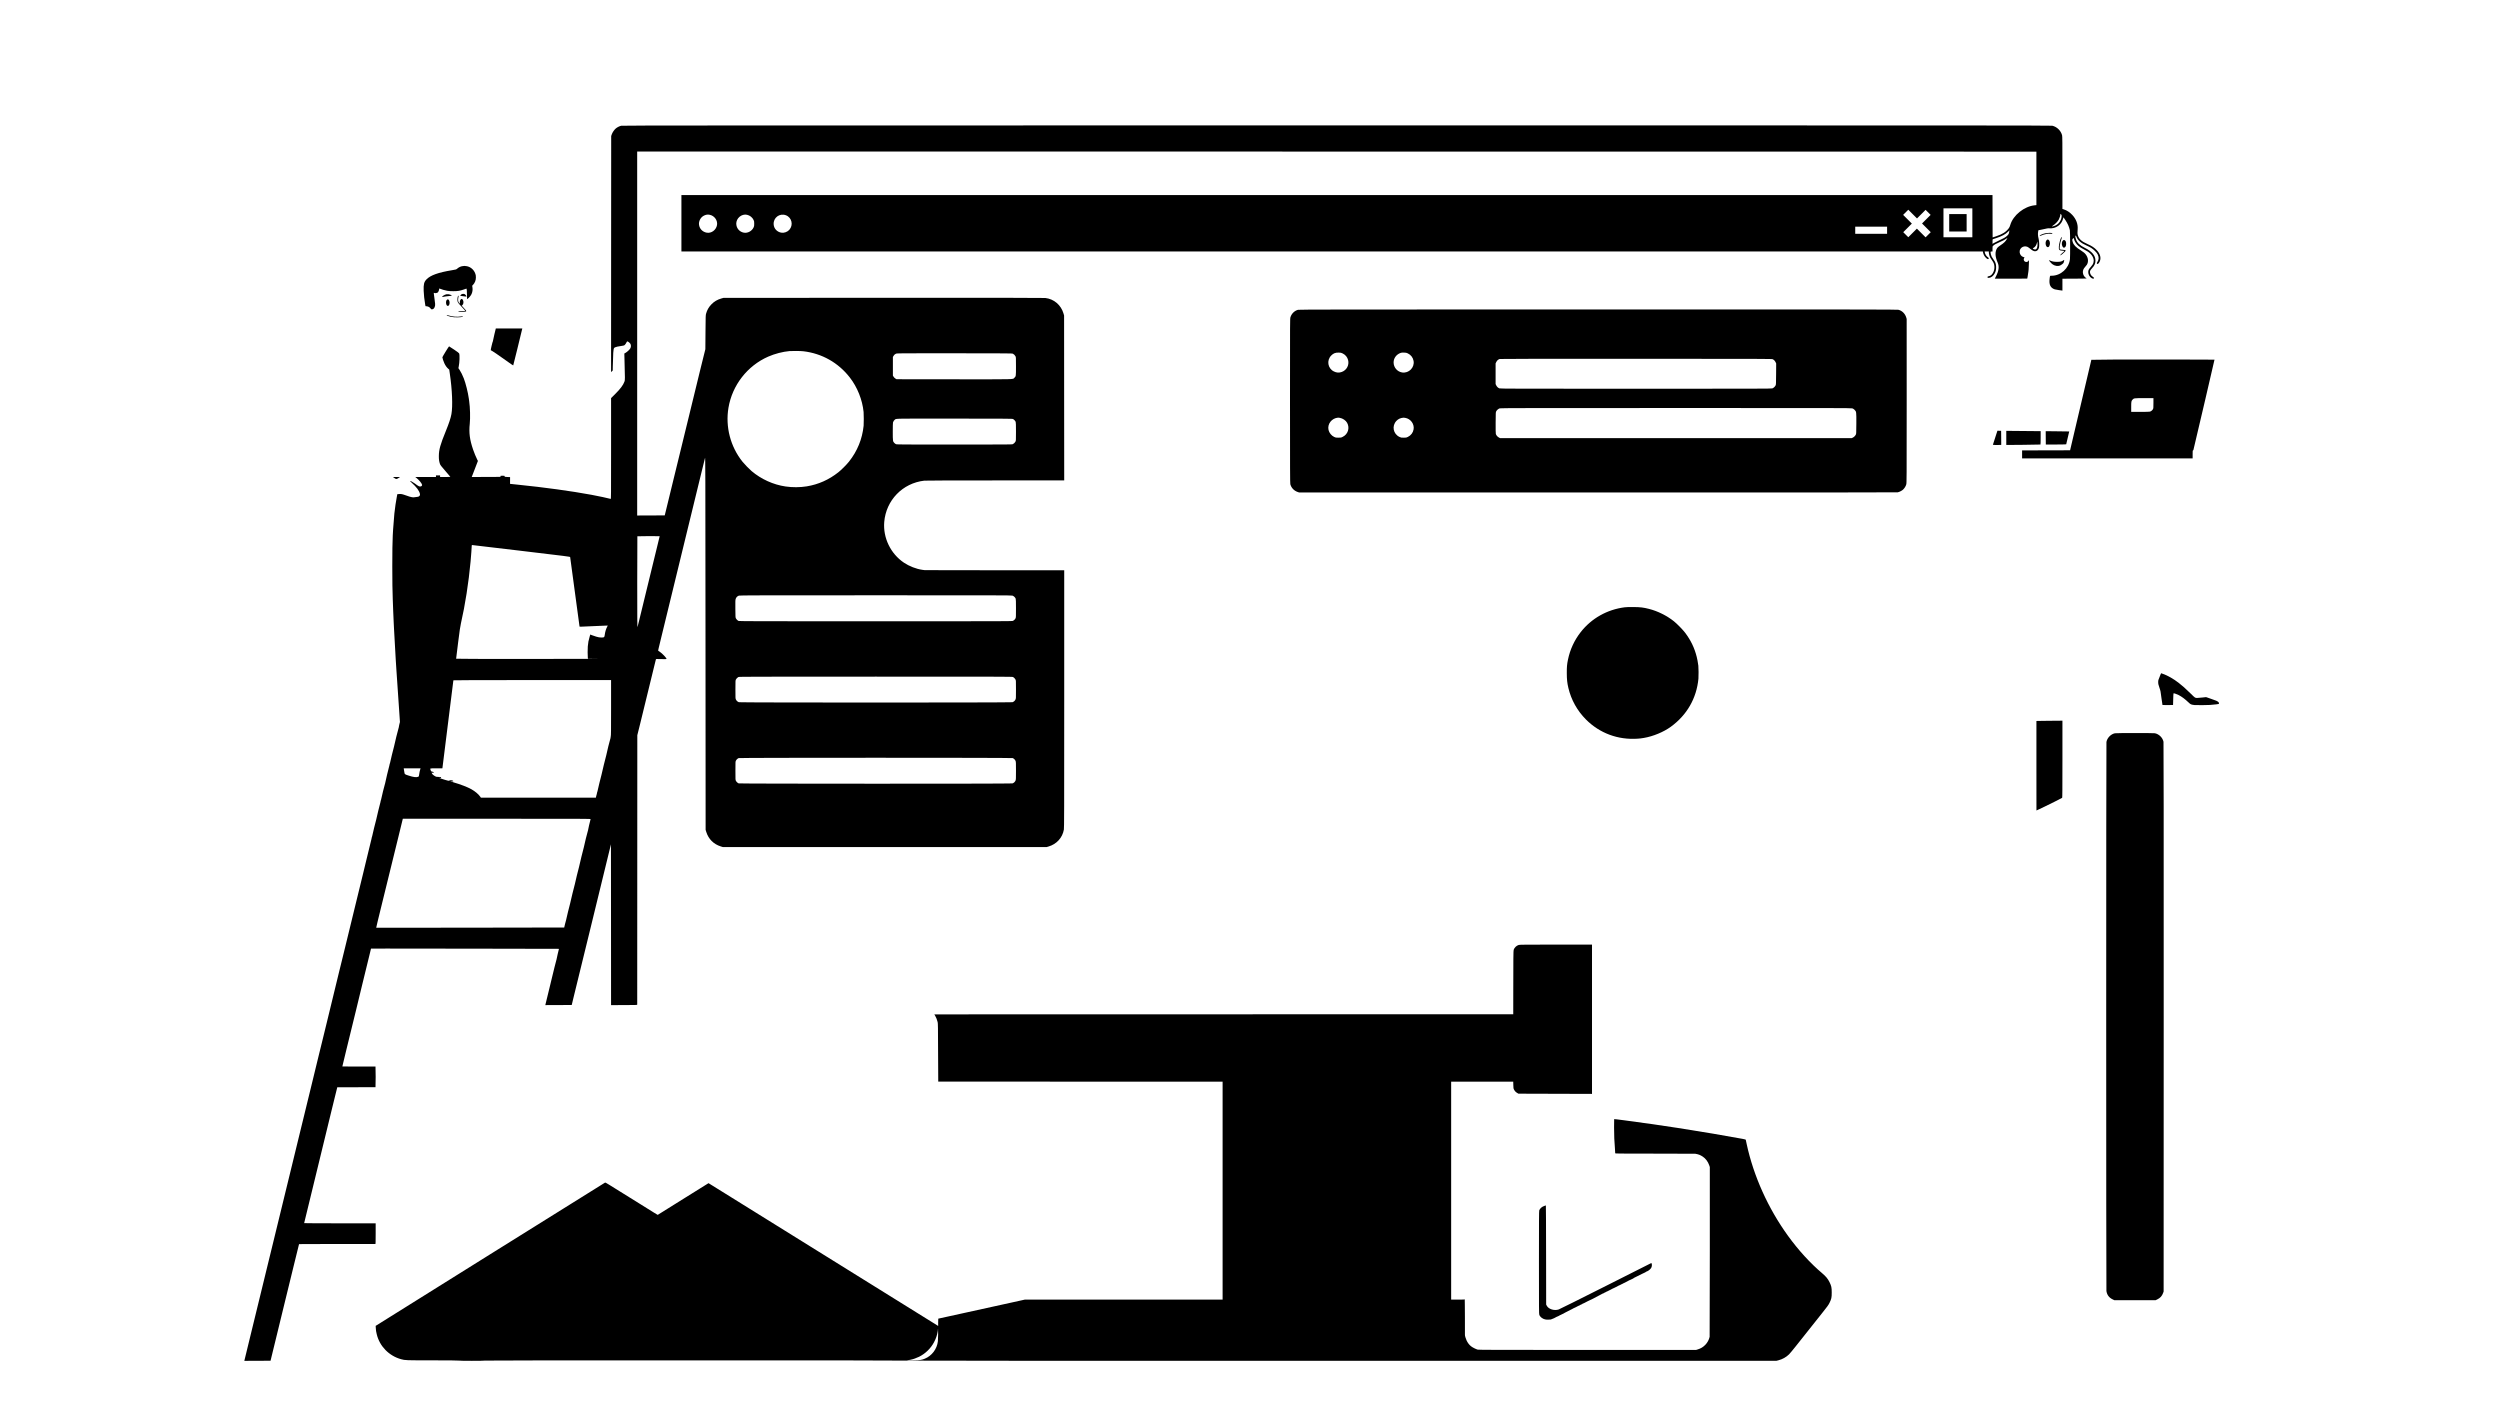 <?xml version="1.0" standalone="no"?>
<!DOCTYPE svg PUBLIC "-//W3C//DTD SVG 20010904//EN"
 "http://www.w3.org/TR/2001/REC-SVG-20010904/DTD/svg10.dtd">
<svg version="1.0" xmlns="http://www.w3.org/2000/svg"
 width="10907pt" height="6168pt" viewBox="0 0 10907 6168"
 preserveAspectRatio="xMidYMid meet">
<g transform="translate(0,6168) scale(0.1,-0.1)"
fill="#000000" stroke="none">
<path d="M27100 56194 c-83 -22 -168 -65 -232 -117 -69 -57 -150 -175 -180
-265 l-23 -67 -3 -5150 -2 -5150 36 36 36 36 3 174 c5 245 15 547 20 594 2 22
7 67 10 100 10 102 20 120 73 143 55 23 110 35 258 57 167 25 161 20 252 184
5 8 13 16 18 18 19 6 104 -57 131 -98 39 -60 39 -144 0 -211 -33 -56 -133
-149 -205 -191 l-54 -30 6 -211 c26 -939 26 -944 -1 -1017 -56 -152 -176 -313
-405 -541 l-178 -177 0 -2201 c0 -2092 -1 -2201 -17 -2196 -110 32 -529 122
-843 180 -879 163 -2060 325 -3210 441 -140 14 -274 28 -296 31 l-42 5 1 147
1 147 -120 5 c-119 5 -119 5 -119 30 0 25 -1 25 -90 25 -89 0 -90 0 -90 -25
l0 -25 -627 -3 -628 -2 9 22 c5 13 66 170 135 350 l126 328 -29 57 c-56 113
-134 300 -181 439 -148 434 -187 735 -145 1129 26 253 15 710 -26 985 -6 41
-13 91 -15 110 -36 266 -136 668 -220 883 -55 140 -126 284 -183 369 l-52 77
15 73 c37 178 47 497 18 569 -7 18 -76 70 -222 168 -116 77 -214 141 -218 141
-13 -1 -292 -456 -292 -477 0 -33 48 -179 85 -259 44 -97 104 -183 164 -235
l50 -44 25 -170 c105 -710 133 -1419 71 -1770 -31 -173 -105 -397 -244 -739
-243 -596 -303 -811 -305 -1091 -1 -148 12 -239 47 -342 19 -55 48 -92 237
-310 118 -136 217 -251 218 -255 2 -4 -98 -8 -222 -8 l-226 0 0 35 0 35 -90 0
-90 0 0 -35 0 -35 -451 0 -452 0 39 -31 c129 -101 250 -247 259 -314 3 -25
-21 -55 -51 -65 -58 -19 -102 2 -266 126 -78 58 -189 119 -208 112 -7 -2 23
-35 66 -73 216 -194 333 -350 364 -490 18 -78 -38 -135 -134 -135 -24 0 -67
-5 -95 -12 -37 -8 -67 -8 -118 0 -67 11 -104 23 -313 96 -121 43 -173 51 -262
42 l-65 -7 -26 -142 c-40 -214 -63 -374 -102 -702 -12 -101 -45 -528 -55 -695
-5 -102 -12 -219 -15 -260 -27 -429 -27 -2242 0 -2785 2 -44 7 -163 10 -265 3
-102 8 -225 10 -275 2 -49 7 -151 10 -225 3 -74 8 -178 10 -230 3 -52 9 -187
15 -300 14 -295 63 -1166 75 -1340 3 -41 16 -250 30 -465 24 -362 73 -1097
130 -1912 l23 -342 -29 -116 c-16 -64 -27 -120 -24 -125 3 -4 2 -10 -3 -12 -8
-3 -195 -759 -196 -793 -1 -11 -3 -22 -6 -25 -7 -7 -173 -689 -174 -715 -1
-11 -5 -23 -9 -26 -4 -3 -9 -21 -11 -40 -2 -19 -6 -41 -10 -49 -15 -38 -185
-753 -181 -760 3 -5 2 -10 -3 -12 -8 -3 -175 -679 -176 -713 -1 -11 -5 -23 -9
-26 -4 -3 -9 -21 -11 -41 -2 -19 -5 -39 -8 -44 -8 -13 -181 -726 -182 -749 -1
-11 -3 -22 -6 -25 -7 -7 -173 -689 -174 -715 -1 -11 -5 -23 -9 -26 -4 -3 -9
-21 -11 -41 -2 -19 -5 -39 -8 -44 -5 -8 -180 -727 -249 -1024 -17 -74 -71
-297 -119 -495 -49 -198 -98 -400 -110 -450 -21 -88 -109 -450 -250 -1025 -38
-157 -101 -415 -140 -575 -159 -652 -186 -766 -275 -1130 -52 -209 -103 -420
-115 -470 -12 -49 -48 -198 -81 -330 -33 -132 -62 -250 -65 -262 -4 -23 -243
-1006 -344 -1418 -34 -137 -74 -304 -90 -370 -16 -66 -65 -268 -109 -450 -45
-181 -124 -508 -177 -725 -53 -217 -128 -521 -166 -675 -81 -329 -68 -274
-112 -460 -19 -82 -78 -325 -131 -540 -52 -214 -115 -473 -140 -575 -25 -102
-67 -275 -94 -385 -27 -110 -72 -297 -101 -415 -29 -118 -74 -305 -101 -415
-27 -110 -69 -283 -94 -385 -25 -102 -90 -369 -145 -595 -129 -527 -192 -787
-246 -1010 -24 -99 -89 -367 -145 -595 -56 -228 -143 -586 -194 -795 -51 -209
-147 -603 -213 -875 -67 -272 -140 -571 -162 -665 -23 -93 -81 -332 -129 -530
-99 -405 -180 -733 -276 -1130 -36 -148 -97 -398 -135 -555 -39 -157 -106
-433 -150 -615 -45 -181 -112 -458 -150 -615 -39 -157 -104 -424 -145 -595
-42 -170 -107 -438 -145 -595 -78 -316 -237 -972 -245 -1008 l-5 -22 572 2
572 3 223 915 c123 503 301 1237 397 1630 96 393 275 1125 397 1625 121 501
223 914 226 918 3 4 750 7 1661 6 912 -1 1663 -1 1670 0 9 1 12 98 12 451 l0
450 -1560 0 c-858 0 -1560 4 -1560 8 0 7 517 2133 1190 4892 33 135 104 423
157 640 l98 395 830 2 c457 1 833 2 838 2 4 1 7 204 7 451 0 248 -3 450 -7
450 -5 0 -331 1 -726 1 l-719 1 7 37 c7 37 41 180 160 666 179 734 214 879
307 1255 55 223 101 412 103 420 17 74 149 619 294 1215 91 371 244 999 330
1350 l48 200 684 2 c376 2 2221 -1 4100 -5 l3416 -7 -53 -218 c-30 -121 -52
-223 -49 -227 3 -5 2 -10 -3 -12 -4 -1 -45 -158 -90 -348 -46 -190 -94 -388
-107 -440 -13 -52 -26 -106 -29 -120 -2 -14 -39 -164 -81 -335 -75 -304 -143
-583 -170 -698 l-13 -57 576 2 576 3 17 70 c9 39 36 149 59 245 53 223 194
800 221 905 33 130 276 1125 469 1915 98 404 278 1142 400 1640 121 498 293
1205 383 1571 l162 665 3 -3508 2 -3509 570 2 c520 1 570 3 571 18 0 9 1 2658
2 5886 l2 5870 122 490 c109 442 455 1855 619 2535 36 146 67 273 70 284 6 18
17 18 235 12 157 -4 229 -3 229 5 0 45 -183 239 -295 314 -33 21 -63 42 -68
45 -7 6 10 82 137 600 154 633 354 1451 391 1605 24 99 112 459 195 800 83
341 229 942 325 1335 96 393 201 827 235 965 34 137 124 506 200 820 76 313
162 665 190 780 28 116 118 485 200 820 82 336 157 642 167 680 17 68 18 -163
23 -8075 l5 -8145 28 -90 c97 -310 322 -535 632 -632 l90 -28 7065 0 7065 0
78 23 c355 103 610 383 672 739 13 75 15 767 15 5699 l0 5614 -3027 1 c-1666
0 -3041 3 -3058 5 -16 2 -64 9 -106 14 -261 36 -574 158 -804 313 -580 392
-914 1083 -857 1775 79 949 801 1694 1747 1802 60 6 1105 10 3098 10 l3007 0
-3 3598 -2 3597 -23 80 c-107 376 -417 642 -797 685 -73 8 -1995 10 -7070 8
l-6970 -3 -85 -24 c-178 -49 -322 -134 -442 -259 -117 -122 -186 -243 -231
-402 -21 -72 -21 -100 -27 -815 l-6 -740 -96 -385 c-52 -212 -119 -479 -147
-595 -28 -115 -96 -394 -151 -620 -55 -225 -120 -493 -145 -595 -25 -102 -106
-435 -180 -740 -75 -305 -154 -629 -176 -720 -22 -91 -78 -320 -124 -510 -95
-385 -227 -927 -275 -1125 -17 -71 -69 -285 -116 -475 -46 -190 -127 -523
-180 -740 -53 -217 -116 -474 -139 -570 l-43 -175 -601 -3 -601 -2 0 7940 0
7940 30522 -2 30523 -3 0 -1166 0 -1167 -69 -7 c-463 -45 -948 -435 -1071
-860 -18 -63 -37 -105 -66 -143 -125 -164 -276 -260 -558 -352 l-146 -48 -3
924 -2 924 -28600 0 -28600 0 0 -1230 0 -1230 28388 0 28389 0 12 -52 c17 -80
55 -152 108 -209 70 -75 121 -95 137 -53 9 22 -3 42 -39 64 -58 36 -119 133
-131 209 l-7 41 92 0 91 0 0 -49 c0 -28 11 -86 25 -129 23 -73 39 -102 154
-271 103 -152 81 -411 -46 -552 -43 -47 -79 -68 -135 -77 -81 -14 -78 -79 3
-74 99 6 200 85 260 204 45 89 62 176 56 293 -5 123 -33 196 -113 305 -31 41
-67 96 -80 122 -27 52 -51 146 -50 193 1 28 4 30 44 33 l42 3 0 109 c0 103 1
111 25 134 53 53 104 82 297 167 130 57 207 97 271 141 l59 40 -33 -62 c-46
-88 -127 -165 -261 -254 -73 -48 -128 -92 -147 -118 -110 -150 -105 -377 13
-643 76 -170 52 -363 -74 -602 -27 -53 -50 -98 -50 -100 0 -2 318 -2 708 -1
l707 3 17 85 c17 85 22 117 33 220 3 30 8 71 10 90 2 19 7 121 10 225 l7 190
-21 -33 c-47 -73 -157 -67 -197 10 -19 36 -13 91 12 119 14 15 14 19 3 23 -8
2 -30 9 -49 15 -81 25 -143 104 -155 197 -29 217 228 349 401 207 142 -118
203 -153 267 -155 80 -1 143 53 172 148 22 71 14 291 -15 404 -28 110 -34 197
-22 288 6 41 12 75 14 77 2 2 48 11 103 20 55 8 143 27 195 41 53 15 115 25
140 24 190 -11 298 16 428 107 105 74 187 198 212 320 6 29 13 53 15 53 2 0
37 -51 78 -112 107 -159 171 -305 203 -458 12 -58 15 -1155 3 -1255 -46 -403
-401 -725 -798 -725 -80 0 -73 12 -91 -145 -30 -246 40 -386 225 -449 28 -9
104 -23 170 -31 66 -8 130 -17 143 -20 l22 -5 0 260 0 260 538 2 c506 3 535 4
507 20 -87 47 -147 146 -153 248 -5 91 23 161 96 242 32 35 67 79 79 98 77
127 61 299 -41 438 -51 69 -100 110 -216 183 -223 139 -321 239 -360 367 -29
94 -27 125 12 156 l33 25 10 -47 c23 -99 106 -228 194 -301 73 -60 131 -96
258 -162 148 -77 193 -108 269 -184 69 -68 116 -152 133 -235 10 -52 10 -70
-5 -145 -11 -54 -52 -121 -118 -193 -87 -95 -109 -140 -110 -222 -1 -104 60
-214 150 -266 45 -26 74 -30 92 -12 22 22 13 37 -41 71 -96 62 -145 169 -118
259 8 26 36 65 76 108 113 121 156 213 156 338 0 221 -149 402 -459 556 -224
111 -340 222 -390 372 -27 81 -34 131 -21 156 13 25 21 17 44 -47 54 -150 199
-274 444 -380 164 -71 255 -130 356 -230 69 -68 100 -107 125 -159 56 -114 53
-224 -10 -317 -35 -52 -39 -85 -9 -94 38 -12 96 62 125 161 39 135 -13 293
-141 432 -108 116 -221 192 -411 275 -262 115 -378 222 -424 392 -16 56 -17
115 -5 260 17 217 -67 438 -234 617 -112 119 -236 201 -373 244 l-58 18 0
1580 c0 1350 -2 1589 -15 1636 -54 202 -223 367 -428 415 -54 13 -3818 15
-31222 14 -27363 0 -31167 -2 -31215 -15z m58950 -4234 l0 -630 -630 0 -630 0
0 630 0 630 630 0 630 0 0 -630z m-2228 377 l188 188 110 -110 110 -110 -187
-187 -188 -188 190 -190 190 -190 -113 -112 -112 -113 -190 190 -190 190 -188
-188 -187 -187 -110 110 -110 110 188 188 187 187 -190 190 -190 190 112 112
113 113 190 -190 190 -190 187 187z m6105 -15 c18 -24 21 -39 17 -87 -13 -163
-112 -313 -253 -385 -53 -27 -127 -50 -161 -50 -20 0 -12 8 40 42 95 61 208
179 252 263 37 71 68 171 68 219 0 34 11 33 37 -2z m-58968 -12 c210 -40 358
-246 323 -449 -39 -219 -249 -372 -455 -331 -175 34 -301 162 -328 333 -27
163 68 341 217 412 88 42 157 52 243 35z m1633 -1 c123 -26 233 -113 286 -227
24 -50 27 -69 27 -162 0 -93 -3 -112 -27 -162 -75 -160 -258 -259 -424 -229
-159 30 -279 140 -320 296 -64 239 123 484 378 494 15 1 51 -4 80 -10z m1695
-20 c259 -98 336 -428 147 -638 -83 -92 -228 -143 -348 -122 -187 33 -321 178
-333 361 -20 293 259 501 534 399z m48043 -654 l0 -155 -695 0 -695 0 0 155 0
155 695 0 695 0 0 -155z m5327 -67 c-12 -86 -30 -120 -94 -178 -75 -68 -162
-118 -369 -211 -96 -44 -195 -93 -220 -110 l-44 -30 0 99 c0 86 2 101 18 107
9 3 73 25 142 47 247 80 409 168 520 282 30 31 55 56 56 56 0 0 -3 -28 -9 -62z
m1236 -588 c-12 -152 -63 -211 -149 -175 -67 28 -70 35 -23 62 73 41 121 114
151 228 l13 50 6 -60 c3 -33 4 -80 2 -105z m-53843 -4625 c809 -95 1524 -498
2026 -1145 328 -421 548 -973 601 -1506 10 -99 10 -505 1 -600 -60 -580 -273
-1103 -639 -1565 -102 -129 -332 -360 -459 -460 -414 -329 -876 -535 -1386
-618 -291 -47 -623 -49 -923 -5 -534 78 -1063 318 -1481 672 -105 89 -308 299
-398 410 -525 656 -750 1521 -611 2352 165 984 823 1831 1734 2231 287 126
635 216 930 242 118 10 492 6 605 -8z m9142 -108 c47 -24 84 -61 112 -112 20
-39 21 -50 21 -435 0 -442 1 -434 -73 -506 -71 -69 127 -64 -2638 -62 l-2501
3 -49 30 c-30 19 -60 49 -79 79 l-30 49 0 406 0 406 28 47 c31 53 71 85 130
104 34 10 509 12 2542 11 2407 -2 2501 -3 2537 -20z m6 -2850 c48 -26 98 -81
114 -125 10 -28 13 -129 13 -427 0 -381 -1 -391 -22 -430 -25 -47 -64 -85
-113 -111 -34 -18 -115 -19 -2545 -19 -2042 0 -2517 2 -2547 13 -20 7 -55 31
-77 53 -69 69 -71 85 -71 498 0 214 4 381 10 402 13 45 47 96 81 121 67 50
-74 47 2614 45 2406 -2 2511 -3 2543 -20z m-15418 -5110 c0 -2 -41 -170 -90
-373 -50 -203 -117 -479 -150 -614 -60 -249 -116 -480 -235 -965 -36 -148 -93
-382 -127 -520 -33 -137 -102 -421 -153 -630 -51 -209 -117 -477 -145 -595
-29 -118 -58 -235 -65 -260 -11 -38 -14 276 -14 1951 -1 1098 2 1999 6 2002 6
7 973 10 973 4z m-6042 -639 c2020 -240 2133 -254 2137 -273 2 -11 95 -695
205 -1520 110 -825 202 -1504 204 -1510 3 -10 61 -8 430 10 77 4 180 8 230 10
50 2 156 7 236 10 80 4 188 8 241 10 l96 3 -30 -57 c-46 -88 -86 -219 -99
-325 -17 -133 -26 -141 -156 -140 -79 2 -119 8 -217 37 -66 20 -152 49 -191
65 l-72 29 -25 -86 c-50 -164 -71 -278 -83 -436 -9 -118 -9 -406 1 -482 l6
-53 507 -3 c279 -1 -1015 -3 -2875 -5 -2358 -1 -3383 1 -3383 9 0 5 38 317 85
692 69 549 93 715 125 853 182 792 337 1781 420 2689 25 277 50 615 50 678 0
30 4 47 13 48 6 0 972 -114 2145 -253z m21430 -1953 c60 -18 124 -78 144 -134
10 -27 13 -133 13 -426 0 -348 -2 -394 -17 -426 -22 -47 -66 -91 -115 -115
-37 -19 -165 -19 -5983 -19 -4814 0 -5952 2 -5981 13 -44 15 -101 70 -126 121
-16 32 -18 72 -21 409 -3 318 -1 381 13 428 20 70 75 127 142 148 42 13 783
15 5964 15 5269 1 5921 -1 5967 -14z m25 -3551 c45 -23 85 -62 110 -109 21
-39 22 -49 22 -435 0 -395 0 -395 -24 -443 -25 -52 -71 -92 -128 -113 -56 -20
-11880 -20 -11936 0 -57 21 -103 61 -128 113 -24 48 -24 48 -24 443 0 386 1
396 22 435 24 45 64 85 108 108 27 15 580 16 5988 17 5464 0 5961 -1 5990 -16z
m-17533 -1335 c0 -1048 -2 -1209 -15 -1260 -9 -33 -13 -64 -10 -69 3 -4 2 -10
-3 -12 -8 -3 -175 -679 -176 -713 -1 -11 -3 -22 -6 -25 -7 -6 -203 -809 -204
-835 -1 -11 -3 -22 -6 -25 -7 -7 -173 -689 -174 -715 -1 -11 -5 -23 -9 -26 -4
-3 -9 -21 -11 -41 -2 -19 -5 -39 -8 -44 -3 -5 -14 -44 -24 -86 l-18 -78 -2507
0 -2508 0 -30 44 c-74 107 -224 233 -386 324 -166 94 -482 215 -785 302 -122
35 -168 58 -90 45 71 -12 85 -11 85 5 0 37 -119 54 -175 25 -27 -14 -38 -12
-192 34 -191 58 -279 89 -257 90 9 1 31 -4 49 -10 26 -9 34 -9 41 2 18 30 -17
44 -114 44 -91 0 -94 1 -165 43 -70 42 -113 86 -126 129 -7 21 -5 21 26 12 47
-13 58 -11 58 10 0 19 -35 36 -89 43 -19 2 -28 14 -42 53 -32 92 -54 85 246
85 l264 0 6 33 c6 38 475 3792 475 3807 0 7 1112 10 3440 10 l3440 0 0 -1201z
m17524 -2203 c52 -22 103 -73 123 -124 16 -42 18 -84 18 -427 0 -344 -2 -384
-18 -427 -22 -56 -79 -110 -136 -126 -61 -19 -11900 -17 -11944 1 -47 20 -95
64 -120 111 -22 40 -22 48 -22 441 0 393 0 401 22 441 24 46 72 90 118 110 46
20 11911 20 11959 0z m-25848 -484 c-18 -50 -44 -174 -50 -237 -6 -66 -12 -80
-42 -94 -73 -33 -207 -17 -407 49 -199 66 -178 46 -203 193 l-21 127 368 0
368 0 -13 -38z m7430 -2179 c-26 -93 -115 -477 -111 -483 3 -5 2 -10 -3 -12
-8 -3 -175 -679 -176 -713 -1 -11 -3 -22 -6 -25 -7 -6 -203 -809 -204 -835 -1
-11 -3 -22 -6 -25 -7 -7 -173 -689 -174 -715 -1 -11 -3 -22 -6 -25 -7 -6 -203
-809 -204 -835 -1 -11 -3 -22 -6 -25 -7 -7 -173 -689 -174 -715 -1 -11 -4 -22
-7 -25 -3 -3 -21 -70 -40 -150 l-34 -145 -4100 -7 c-2254 -4 -4100 -6 -4102
-4 -2 1 26 124 62 272 37 148 107 436 156 639 50 204 106 431 124 505 52 205
410 1665 627 2553 l192 787 4099 0 c3898 0 4098 -1 4093 -17z"/>
<path d="M85040 51960 l0 -380 380 0 380 0 0 380 0 380 -380 0 -380 0 0 -380z"/>
<path d="M89235 51503 c-89 -18 -225 -73 -239 -95 -18 -29 1 -31 56 -5 129 60
312 95 418 78 30 -5 58 -7 63 -4 18 11 4 31 -24 37 -54 11 -201 5 -274 -11z"/>
<path d="M89926 51318 c-38 -58 -93 -272 -102 -393 -10 -146 13 -173 153 -182
109 -7 109 -7 -8 -103 -69 -57 -99 -100 -69 -100 12 0 146 113 187 159 57 63
47 73 -94 82 -59 3 -109 12 -118 19 -36 30 -6 260 56 436 20 56 27 90 21 96
-7 7 -16 2 -26 -14z"/>
<path d="M89287 51200 c-87 -103 -26 -340 77 -300 55 20 88 147 62 234 -29 95
-90 124 -139 66z"/>
<path d="M90003 51188 c-28 -32 -40 -56 -48 -105 -16 -101 43 -223 101 -209
53 14 85 73 86 159 2 77 -16 130 -49 157 -34 26 -65 25 -90 -2z"/>
<path d="M90016 50318 c-65 -47 -134 -63 -276 -62 -133 1 -214 16 -302 58 -27
13 -48 20 -48 16 0 -19 94 -133 140 -169 107 -85 254 -109 361 -59 47 22 140
98 138 113 0 3 7 25 16 49 9 24 15 52 13 63 -3 19 -5 18 -42 -9z"/>
<path d="M20153 50065 c-74 -16 -148 -54 -207 -107 -42 -36 -46 -37 -232 -68
-594 -97 -938 -221 -1107 -399 -108 -113 -133 -214 -123 -496 5 -167 31 -402
63 -581 l16 -91 53 -6 c70 -7 131 -41 169 -95 28 -39 33 -42 68 -38 66 7 110
63 128 160 8 43 4 92 -20 262 -46 331 -45 305 -15 294 38 -15 92 -12 130 6 39
19 71 76 80 147 7 46 7 46 33 33 45 -24 222 -75 321 -93 66 -12 146 -17 265
-17 194 0 291 16 450 70 55 19 107 37 117 40 14 5 17 -6 24 -73 4 -43 7 -146
8 -230 l0 -152 29 17 c49 29 135 129 166 196 43 89 58 194 43 293 l-12 77 34
35 c82 86 128 203 128 323 0 89 -6 124 -35 193 -64 155 -197 267 -354 300 -83
18 -138 18 -220 0z"/>
<path d="M20133 48840 c-29 -17 -60 -57 -51 -65 2 -2 30 -6 63 -10 33 -4 87
-11 120 -16 78 -12 85 -11 85 3 0 20 -43 75 -71 92 -37 22 -107 20 -146 -4z"/>
<path d="M19474 48840 c-75 -15 -184 -82 -184 -111 0 -7 10 -9 28 -4 57 14
201 34 292 41 52 4 97 8 99 11 9 7 -24 30 -64 46 -55 21 -121 27 -171 17z"/>
<path d="M19969 48728 c-8 -29 -13 -87 -13 -129 1 -99 14 -122 165 -281 157
-167 181 -195 171 -202 -5 -3 -65 -8 -133 -11 -156 -8 -177 -12 -158 -29 11
-10 45 -11 147 -5 166 10 192 15 192 39 0 17 -29 52 -156 189 l-42 44 29 24
c51 43 64 146 28 219 -34 72 -84 71 -119 -2 -16 -33 -21 -58 -18 -99 1 -30 1
-55 0 -55 -7 0 -42 45 -56 70 -26 47 -26 127 0 248 5 25 3 32 -9 32 -10 0 -20
-18 -28 -52z"/>
<path d="M19503 48605 c-69 -49 -52 -252 23 -271 83 -21 123 171 53 260 -23
30 -45 33 -76 11z"/>
<path d="M56631 48164 c-155 -41 -283 -167 -331 -323 -20 -62 -20 -113 -20
-3650 0 -2962 3 -3595 14 -3636 42 -158 161 -285 319 -339 l62 -21 13035 -2
c9178 -2 13050 1 13085 8 75 16 185 73 234 121 64 62 116 147 137 225 18 66
19 182 19 3643 l-1 3575 -21 70 c-52 165 -178 288 -338 330 -53 13 -1415 15
-13100 14 -11362 0 -13047 -2 -13094 -15z m1951 -1906 c117 -58 200 -160 232
-283 58 -220 -60 -444 -274 -522 -119 -44 -227 -37 -346 22 -268 132 -326 484
-114 696 96 97 179 129 326 126 94 -2 106 -5 176 -39z m2839 4 c134 -64 224
-181 250 -326 53 -288 -207 -552 -499 -506 -213 34 -371 220 -372 436 0 187
119 350 305 417 38 13 73 17 150 14 88 -3 108 -7 166 -35z m15922 -256 c54
-27 96 -72 124 -132 l24 -52 -3 -459 c-3 -429 -4 -460 -22 -497 -27 -55 -91
-113 -144 -131 -41 -13 -661 -15 -5952 -15 -5332 0 -5911 2 -5952 16 -58 19
-114 73 -144 138 l-24 51 0 450 0 450 24 50 c34 73 82 118 151 143 21 7 1785
10 5955 9 5796 -2 5926 -2 5963 -21z m3466 -2142 c39 -11 67 -29 102 -64 80
-80 80 -84 77 -601 -3 -436 -3 -445 -25 -485 -30 -56 -79 -103 -133 -128 l-45
-21 -7670 0 -7670 0 -55 30 c-62 34 -114 97 -130 155 -7 26 -10 195 -8 492 3
446 3 454 25 494 29 55 96 111 153 129 38 12 1175 14 7686 14 6926 1 7645 0
7693 -15z m-22355 -414 c127 -21 262 -113 319 -218 122 -225 37 -497 -192
-610 -73 -36 -77 -37 -190 -37 -110 0 -120 2 -184 32 -119 56 -217 178 -246
304 -60 260 140 517 419 538 8 0 41 -3 74 -9z m2851 0 c238 -39 407 -269 367
-502 -25 -146 -114 -263 -250 -330 -64 -31 -72 -33 -182 -33 -109 0 -119 2
-182 32 -277 131 -345 479 -136 700 82 86 175 129 308 141 8 1 42 -3 75 -8z"/>
<path d="M19490 47929 c0 -16 81 -48 182 -71 151 -34 465 -30 514 7 32 23 12
25 -81 8 -157 -27 -388 -7 -542 47 -66 23 -73 24 -73 9z"/>
<path d="M21566 47079 c-36 -149 -64 -275 -61 -279 3 -5 2 -10 -3 -12 -12 -5
-102 -383 -91 -386 49 -18 409 -263 794 -541 99 -71 183 -127 186 -123 4 4 84
327 179 717 94 391 182 752 195 803 l23 92 -578 0 -578 0 -66 -271z"/>
<path d="M92193 45993 c-524 -2 -953 -7 -953 -11 0 -9 16 58 -375 -1602 -169
-718 -362 -1539 -429 -1825 l-122 -520 -890 -2 c-489 -1 -960 -2 -1046 -3
l-158 0 0 -175 0 -175 208 0 c323 0 7099 0 7170 0 l62 0 0 175 c0 148 2 175
15 175 8 0 17 10 20 23 152 631 923 3933 919 3936 -6 6 -2767 8 -4421 4z
m1757 -1903 c0 -200 -2 -224 -20 -259 -26 -51 -82 -97 -136 -110 -27 -7 -184
-11 -428 -11 l-386 0 0 215 c0 235 5 262 58 319 61 65 65 66 510 66 l402 0 0
-220z"/>
<path d="M87046 42587 c-54 -166 -99 -306 -100 -312 -1 -10 290 -15 342 -6
l22 3 -2 306 -3 306 -81 2 -80 3 -98 -302z"/>
<path d="M87530 42575 l0 -308 741 6 c407 4 745 9 750 13 5 3 9 130 9 295 l0
289 -92 0 c-51 0 -389 3 -750 7 l-658 6 0 -308z"/>
<path d="M89252 42577 l3 -292 305 0 c168 0 368 2 444 5 l140 5 66 280 c37
154 66 281 66 281 -1 1 -232 4 -514 7 l-512 6 2 -292z"/>
<path d="M17170 40849 c14 -11 44 -31 68 -45 51 -32 71 -28 156 26 l61 40
-155 0 -155 0 25 -21z"/>
<path d="M70883 35185 c-764 -97 -1449 -482 -1918 -1080 -279 -356 -469 -767
-559 -1210 -42 -206 -51 -314 -50 -585 1 -274 17 -426 69 -645 124 -522 387
-993 766 -1374 599 -601 1398 -898 2259 -838 114 8 128 10 270 33 400 67 859
257 1175 487 703 512 1122 1242 1204 2097 10 96 7 492 -4 565 -29 198 -41 266
-70 384 -96 387 -254 718 -502 1050 -97 130 -360 399 -493 505 -310 247 -707
445 -1088 541 -248 63 -365 77 -672 81 -196 2 -307 -1 -387 -11z"/>
<path d="M94236 32192 c-74 -182 -76 -189 -78 -255 -2 -87 8 -133 59 -277 42
-118 47 -143 82 -428 21 -166 42 -306 46 -310 6 -6 456 -5 461 1 1 1 4 114 7
251 3 137 9 252 14 257 11 11 136 -31 223 -75 140 -72 271 -170 436 -326 88
-84 106 -92 254 -110 72 -8 597 -5 670 4 19 2 73 7 120 11 96 6 236 23 263 31
27 8 22 56 -10 86 -43 40 -113 70 -303 133 -96 32 -187 64 -202 71 -23 12 -48
11 -174 -6 -81 -11 -186 -20 -234 -20 -105 0 -92 -9 -290 186 -236 230 -359
341 -531 474 -219 170 -480 320 -680 388 l-85 30 -48 -116z"/>
<path d="M89115 30230 l-270 -5 0 -1952 c0 -1074 0 -1953 1 -1953 0 0 27 13
60 28 32 16 158 75 279 132 220 104 759 374 783 393 9 7 12 357 12 1687 l0
1678 -297 -2 c-164 0 -420 -3 -568 -6z"/>
<path d="M92271 29689 c-176 -34 -338 -199 -371 -378 -13 -70 -14 -23870 -1
-23956 26 -170 114 -288 271 -364 l75 -36 900 0 900 0 75 36 c128 62 204 146
252 280 l23 64 3 11965 c1 8569 -1 11980 -9 12018 -37 180 -197 337 -378 372
-66 12 -1676 12 -1740 -1z"/>
<path d="M66259 20454 c-100 -30 -190 -117 -220 -212 -14 -43 -17 -390 -18
-1844 l-1 -968 -12629 -2 -12629 -3 43 -72 c42 -72 74 -155 103 -268 14 -52
16 -223 19 -1325 2 -695 5 -1265 7 -1267 1 -2 2793 -3 6204 -3 l6202 0 0
-4755 0 -4755 -4316 0 -4316 0 -497 -110 c-739 -163 -1728 -380 -2141 -471
-201 -44 -383 -84 -405 -89 -64 -15 -724 -160 -730 -160 -3 0 -5 -72 -5 -160
l0 -161 -27 20 c-21 15 -8938 5559 -9840 6118 l-152 94 -1108 -691 -1107 -692
-30 16 c-17 9 -76 44 -131 79 -84 54 -233 146 -598 373 -26 16 -93 58 -150 93
-84 53 -355 221 -590 367 -26 16 -93 58 -150 93 -56 35 -147 92 -202 126 -55
34 -174 108 -265 165 -136 85 -168 101 -186 94 -13 -5 -2269 -1413 -5014
-3129 l-4991 -3120 6 -95 c7 -120 11 -142 41 -269 124 -526 538 -949 1068
-1092 176 -47 184 -48 1376 -48 735 -1 1126 -5 1128 -11 5 -14 1152 -14 1152
0 0 7 3032 10 9075 10 6043 0 9075 -3 9075 -10 0 -7 6371 -10 19094 -10
l19093 0 94 24 c170 43 336 136 461 259 35 34 169 195 298 358 231 292 616
776 1142 1438 233 292 275 350 323 446 87 176 100 235 99 455 0 221 -14 283
-98 455 -73 148 -157 249 -319 386 -511 430 -1039 1008 -1489 1630 -870 1202
-1503 2608 -1804 4003 -19 88 -36 171 -39 182 -4 19 -21 25 -142 48 -671 126
-1847 324 -2818 475 -746 116 -1390 208 -2355 336 -279 37 -424 54 -428 50 -3
-2 -5 -166 -4 -362 1 -369 11 -617 38 -927 9 -98 13 -187 11 -197 -5 -19 37
-19 1731 -20 956 0 1748 -2 1762 -5 142 -24 219 -54 326 -125 128 -85 229
-221 282 -376 l27 -78 0 -3685 c0 -2027 -4 -3702 -8 -3723 -28 -129 -97 -256
-190 -351 -97 -98 -190 -155 -327 -198 l-75 -23 -4735 0 c-3935 0 -4744 2
-4790 13 -78 20 -225 93 -292 147 -80 63 -142 144 -194 251 -37 77 -79 220
-73 250 4 24 -3 1557 -8 1547 -3 -10 -73 -13 -299 -13 l-294 0 0 4755 0 4755
1354 0 1354 0 4 -147 c3 -131 7 -153 27 -193 37 -72 75 -112 137 -150 l58 -35
1606 -5 1605 -5 0 3258 0 3257 -1575 -1 c-1334 0 -1582 -3 -1621 -15z m-25330
-16981 c-1 -131 -6 -272 -11 -313 -40 -340 -266 -635 -577 -759 -145 -57 -189
-63 -496 -68 -154 -3 -278 -3 -275 0 3 2 34 8 69 11 36 4 67 9 70 10 3 2 23 7
43 10 74 12 236 69 343 122 276 136 513 366 656 638 82 155 134 306 155 449 3
21 7 46 9 55 2 9 4 32 4 50 1 17 3 32 6 32 3 0 5 -107 4 -237z"/>
<path d="M67373 9067 c-108 -38 -189 -110 -219 -194 -10 -31 -13 -447 -13
-2276 0 -2068 1 -2241 16 -2280 18 -44 24 -54 59 -90 32 -33 63 -57 74 -57 6
0 10 -4 10 -8 0 -5 30 -19 68 -32 55 -20 85 -25 167 -24 55 0 111 4 125 7 33
9 134 49 140 56 9 10 195 101 201 98 4 -1 16 7 28 17 12 11 21 15 21 11 0 -4
8 -1 18 8 10 10 22 14 25 10 4 -3 7 -1 7 6 0 7 4 10 9 7 5 -4 11 -3 13 2 1 4
98 54 213 112 116 57 212 107 215 110 3 3 11 6 19 8 8 2 26 11 40 22 14 10 29
18 33 19 15 2 209 99 223 111 8 7 15 9 15 5 0 -5 8 -2 18 6 21 18 94 53 105
51 4 -1 7 3 7 9 0 5 5 7 10 4 6 -3 10 -1 10 4 0 6 3 10 8 9 7 -2 142 62 152
72 3 3 28 16 55 29 28 13 59 28 70 34 70 37 195 97 199 95 2 -2 12 4 22 13 11
9 105 58 209 110 105 52 192 97 193 102 2 4 7 5 12 2 5 -3 15 2 24 10 8 9 19
16 23 17 15 2 58 23 64 31 3 5 8 8 10 7 6 -2 55 21 129 60 36 19 67 35 70 35
16 4 106 52 112 60 4 6 8 6 8 1 0 -5 8 -2 18 7 10 10 21 15 24 12 3 -3 11 1
18 10 7 8 21 15 30 15 10 0 20 3 22 8 3 8 190 102 198 100 3 -1 24 11 47 25
24 15 49 27 58 27 8 0 15 4 15 8 0 7 59 34 69 31 2 0 7 3 10 8 8 12 333 173
349 173 6 0 12 4 12 9 0 5 15 15 33 23 17 7 79 38 137 68 58 30 107 54 110 55
3 1 56 27 117 58 62 31 115 56 117 55 2 -2 14 6 26 17 12 11 24 19 26 17 2 -1
27 9 55 23 65 33 135 98 161 148 26 52 34 133 17 173 l-14 32 -1990 -1004
c-1094 -552 -2019 -1013 -2055 -1024 -194 -63 -439 14 -517 162 l-28 53 -3
2163 c-1 1189 -6 2162 -10 2162 -4 0 -35 -11 -69 -23z"/>
</g>
</svg>
